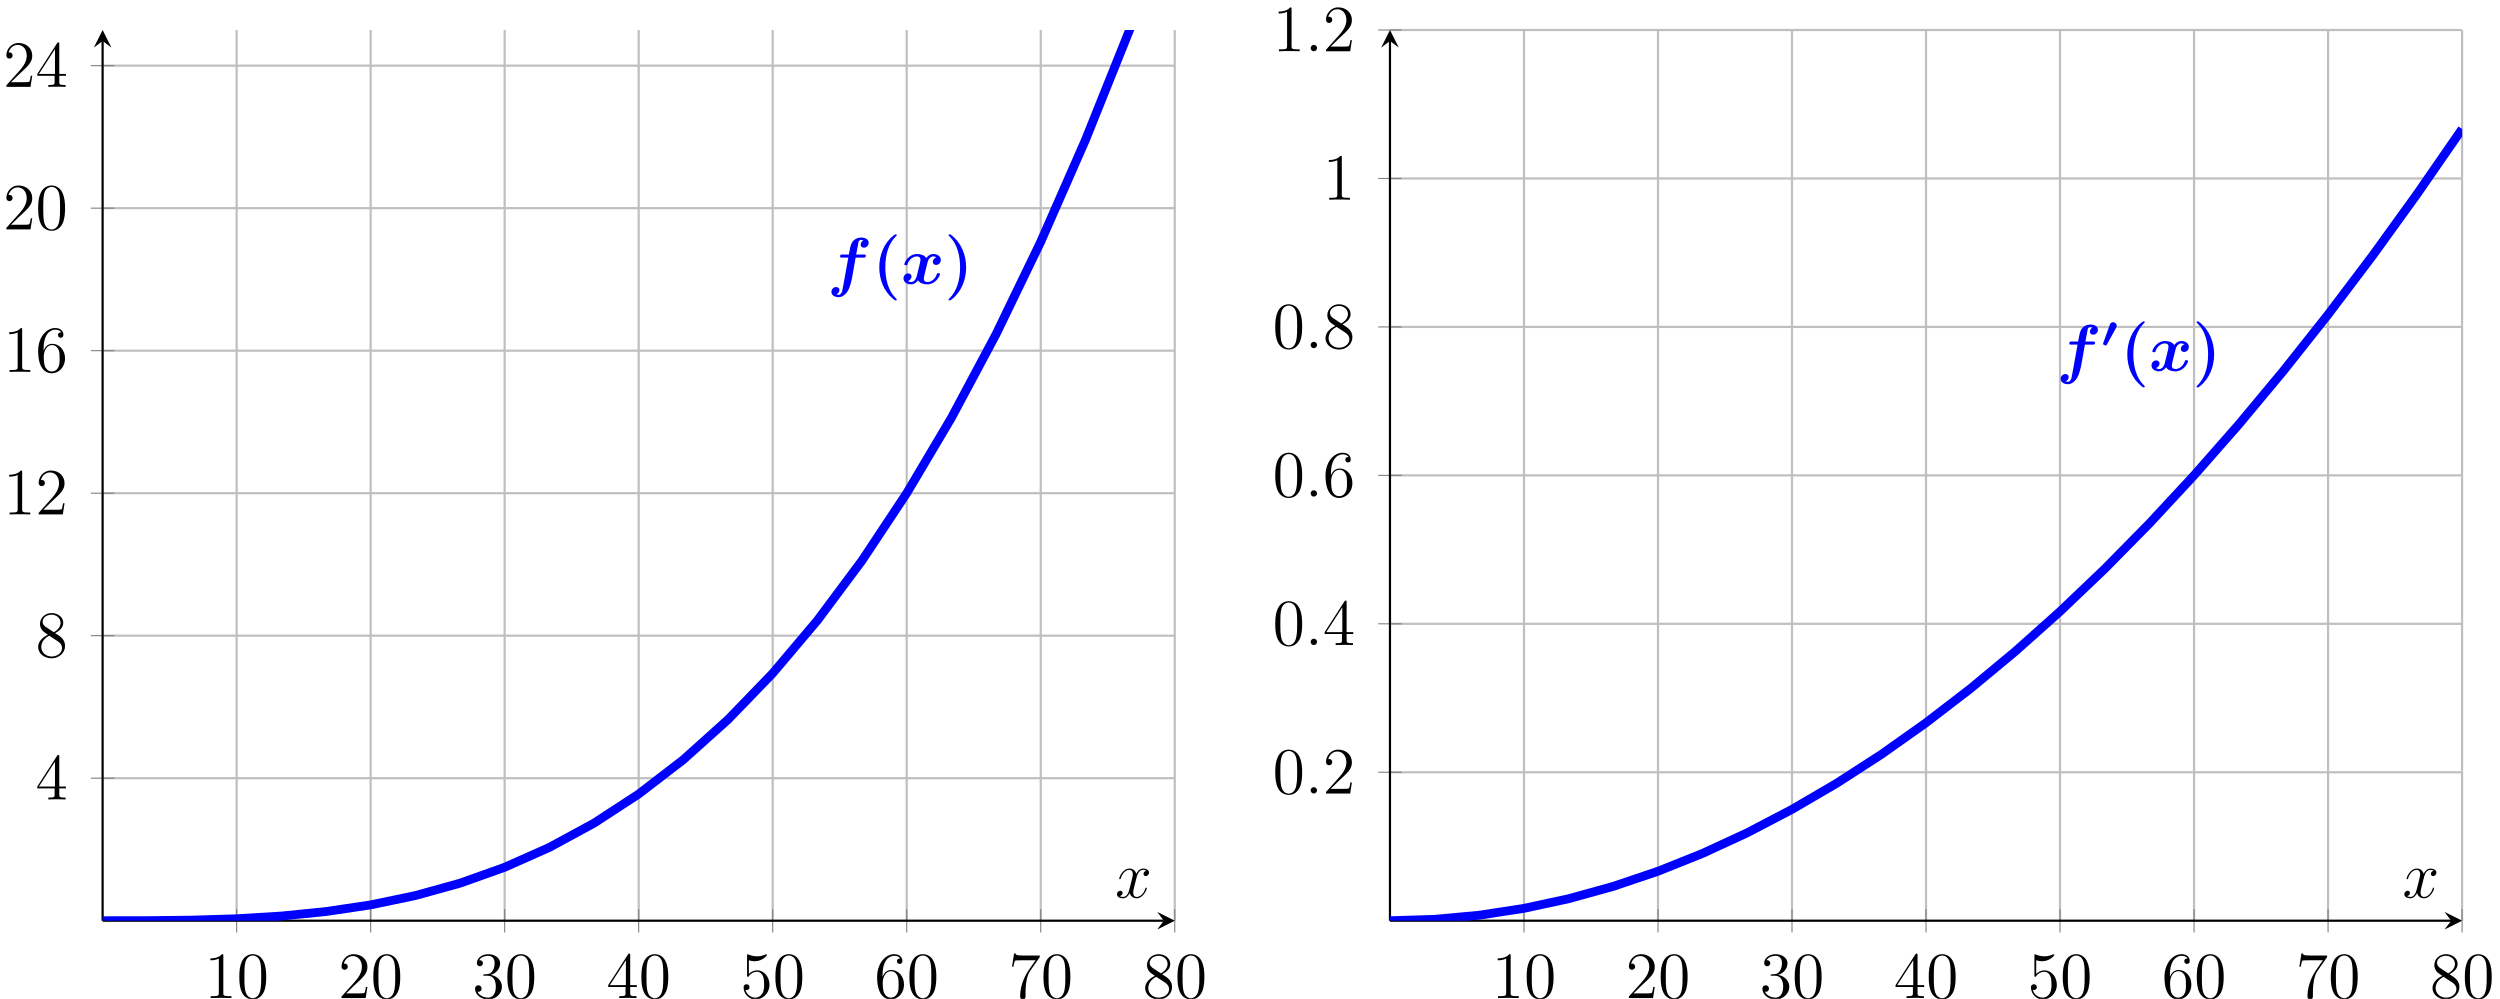 <?xml version="1.0" encoding="UTF-8"?>
<svg xmlns="http://www.w3.org/2000/svg" xmlns:xlink="http://www.w3.org/1999/xlink" width="453pt" height="181pt" viewBox="0 0 453 181" version="1.1">
<defs>
<g>
<symbol overflow="visible" id="glyph0-0">
<path style="stroke:none;" d=""/>
</symbol>
<symbol overflow="visible" id="glyph0-1">
<path style="stroke:none;" d="M 3.438 -7.656 C 3.438 -7.938 3.438 -7.953 3.203 -7.953 C 2.922 -7.625 2.312 -7.188 1.094 -7.188 L 1.094 -6.844 C 1.359 -6.844 1.953 -6.844 2.625 -7.141 L 2.625 -0.922 C 2.625 -0.484 2.578 -0.344 1.531 -0.344 L 1.156 -0.344 L 1.156 0 C 1.484 -0.031 2.641 -0.031 3.031 -0.031 C 3.438 -0.031 4.578 -0.031 4.906 0 L 4.906 -0.344 L 4.531 -0.344 C 3.484 -0.344 3.438 -0.484 3.438 -0.922 Z M 3.438 -7.656 "/>
</symbol>
<symbol overflow="visible" id="glyph0-2">
<path style="stroke:none;" d="M 5.359 -3.828 C 5.359 -4.812 5.297 -5.781 4.859 -6.688 C 4.375 -7.688 3.516 -7.953 2.922 -7.953 C 2.234 -7.953 1.391 -7.609 0.938 -6.609 C 0.609 -5.859 0.484 -5.109 0.484 -3.828 C 0.484 -2.672 0.578 -1.797 1 -0.938 C 1.469 -0.031 2.297 0.25 2.922 0.25 C 3.953 0.25 4.547 -0.375 4.906 -1.062 C 5.328 -1.953 5.359 -3.125 5.359 -3.828 Z M 2.922 0.016 C 2.531 0.016 1.75 -0.203 1.531 -1.5 C 1.406 -2.219 1.406 -3.125 1.406 -3.969 C 1.406 -4.953 1.406 -5.828 1.594 -6.531 C 1.797 -7.344 2.406 -7.703 2.922 -7.703 C 3.375 -7.703 4.062 -7.438 4.297 -6.406 C 4.453 -5.719 4.453 -4.781 4.453 -3.969 C 4.453 -3.172 4.453 -2.266 4.312 -1.531 C 4.094 -0.219 3.328 0.016 2.922 0.016 Z M 2.922 0.016 "/>
</symbol>
<symbol overflow="visible" id="glyph0-3">
<path style="stroke:none;" d="M 5.266 -2.016 L 5 -2.016 C 4.953 -1.812 4.859 -1.141 4.75 -0.953 C 4.656 -0.844 3.984 -0.844 3.625 -0.844 L 1.406 -0.844 C 1.734 -1.125 2.469 -1.891 2.766 -2.172 C 4.594 -3.844 5.266 -4.469 5.266 -5.656 C 5.266 -7.031 4.172 -7.953 2.781 -7.953 C 1.406 -7.953 0.578 -6.766 0.578 -5.734 C 0.578 -5.125 1.109 -5.125 1.141 -5.125 C 1.406 -5.125 1.703 -5.312 1.703 -5.688 C 1.703 -6.031 1.484 -6.25 1.141 -6.25 C 1.047 -6.25 1.016 -6.25 0.984 -6.234 C 1.203 -7.047 1.859 -7.609 2.625 -7.609 C 3.641 -7.609 4.266 -6.75 4.266 -5.656 C 4.266 -4.641 3.688 -3.75 3 -2.984 L 0.578 -0.281 L 0.578 0 L 4.953 0 Z M 5.266 -2.016 "/>
</symbol>
<symbol overflow="visible" id="glyph0-4">
<path style="stroke:none;" d="M 2.203 -4.297 C 2 -4.281 1.953 -4.266 1.953 -4.156 C 1.953 -4.047 2.016 -4.047 2.219 -4.047 L 2.766 -4.047 C 3.797 -4.047 4.25 -3.203 4.25 -2.062 C 4.25 -0.484 3.438 -0.078 2.844 -0.078 C 2.266 -0.078 1.297 -0.344 0.938 -1.141 C 1.328 -1.078 1.672 -1.297 1.672 -1.719 C 1.672 -2.062 1.422 -2.312 1.094 -2.312 C 0.797 -2.312 0.484 -2.141 0.484 -1.688 C 0.484 -0.625 1.547 0.25 2.875 0.25 C 4.297 0.25 5.359 -0.844 5.359 -2.047 C 5.359 -3.141 4.469 -4 3.328 -4.203 C 4.359 -4.5 5.031 -5.375 5.031 -6.312 C 5.031 -7.25 4.047 -7.953 2.891 -7.953 C 1.703 -7.953 0.812 -7.219 0.812 -6.344 C 0.812 -5.875 1.188 -5.766 1.359 -5.766 C 1.609 -5.766 1.906 -5.953 1.906 -6.312 C 1.906 -6.688 1.609 -6.859 1.344 -6.859 C 1.281 -6.859 1.25 -6.859 1.219 -6.844 C 1.672 -7.656 2.797 -7.656 2.859 -7.656 C 3.25 -7.656 4.031 -7.484 4.031 -6.312 C 4.031 -6.078 4 -5.422 3.641 -4.906 C 3.281 -4.375 2.875 -4.344 2.562 -4.328 Z M 2.203 -4.297 "/>
</symbol>
<symbol overflow="visible" id="glyph0-5">
<path style="stroke:none;" d="M 4.312 -7.781 C 4.312 -8.016 4.312 -8.062 4.141 -8.062 C 4.047 -8.062 4.016 -8.062 3.922 -7.922 L 0.328 -2.344 L 0.328 -2 L 3.469 -2 L 3.469 -0.906 C 3.469 -0.469 3.438 -0.344 2.562 -0.344 L 2.328 -0.344 L 2.328 0 C 2.609 -0.031 3.547 -0.031 3.891 -0.031 C 4.219 -0.031 5.172 -0.031 5.453 0 L 5.453 -0.344 L 5.219 -0.344 C 4.344 -0.344 4.312 -0.469 4.312 -0.906 L 4.312 -2 L 5.516 -2 L 5.516 -2.344 L 4.312 -2.344 Z M 3.531 -6.844 L 3.531 -2.344 L 0.625 -2.344 Z M 3.531 -6.844 "/>
</symbol>
<symbol overflow="visible" id="glyph0-6">
<path style="stroke:none;" d="M 1.531 -6.844 C 2.047 -6.688 2.469 -6.672 2.594 -6.672 C 3.938 -6.672 4.812 -7.656 4.812 -7.828 C 4.812 -7.875 4.781 -7.938 4.703 -7.938 C 4.688 -7.938 4.656 -7.938 4.547 -7.891 C 3.891 -7.609 3.312 -7.562 3 -7.562 C 2.219 -7.562 1.656 -7.812 1.422 -7.906 C 1.344 -7.938 1.312 -7.938 1.297 -7.938 C 1.203 -7.938 1.203 -7.859 1.203 -7.672 L 1.203 -4.125 C 1.203 -3.906 1.203 -3.844 1.344 -3.844 C 1.406 -3.844 1.422 -3.844 1.547 -4 C 1.875 -4.484 2.438 -4.766 3.031 -4.766 C 3.672 -4.766 3.984 -4.188 4.078 -3.984 C 4.281 -3.516 4.297 -2.922 4.297 -2.469 C 4.297 -2.016 4.297 -1.344 3.953 -0.797 C 3.688 -0.375 3.234 -0.078 2.703 -0.078 C 1.906 -0.078 1.141 -0.609 0.922 -1.484 C 0.984 -1.453 1.047 -1.453 1.109 -1.453 C 1.312 -1.453 1.641 -1.562 1.641 -1.969 C 1.641 -2.312 1.406 -2.5 1.109 -2.5 C 0.891 -2.5 0.578 -2.391 0.578 -1.922 C 0.578 -0.906 1.406 0.25 2.719 0.25 C 4.078 0.25 5.266 -0.891 5.266 -2.406 C 5.266 -3.828 4.297 -5.016 3.047 -5.016 C 2.359 -5.016 1.844 -4.703 1.531 -4.375 Z M 1.531 -6.844 "/>
</symbol>
<symbol overflow="visible" id="glyph0-7">
<path style="stroke:none;" d="M 1.469 -4.156 C 1.469 -7.188 2.938 -7.656 3.578 -7.656 C 4.016 -7.656 4.453 -7.531 4.672 -7.172 C 4.531 -7.172 4.078 -7.172 4.078 -6.688 C 4.078 -6.422 4.25 -6.188 4.562 -6.188 C 4.859 -6.188 5.062 -6.375 5.062 -6.719 C 5.062 -7.344 4.609 -7.953 3.578 -7.953 C 2.062 -7.953 0.484 -6.406 0.484 -3.781 C 0.484 -0.484 1.922 0.25 2.938 0.25 C 4.25 0.25 5.359 -0.891 5.359 -2.438 C 5.359 -4.031 4.25 -5.094 3.047 -5.094 C 1.984 -5.094 1.594 -4.172 1.469 -3.844 Z M 2.938 -0.078 C 2.188 -0.078 1.828 -0.734 1.719 -0.984 C 1.609 -1.297 1.5 -1.891 1.5 -2.719 C 1.5 -3.672 1.922 -4.859 3 -4.859 C 3.656 -4.859 4 -4.406 4.188 -4 C 4.375 -3.562 4.375 -2.969 4.375 -2.453 C 4.375 -1.844 4.375 -1.297 4.141 -0.844 C 3.844 -0.281 3.422 -0.078 2.938 -0.078 Z M 2.938 -0.078 "/>
</symbol>
<symbol overflow="visible" id="glyph0-8">
<path style="stroke:none;" d="M 5.672 -7.422 L 5.672 -7.703 L 2.797 -7.703 C 1.344 -7.703 1.328 -7.859 1.281 -8.078 L 1.016 -8.078 L 0.641 -5.688 L 0.906 -5.688 C 0.938 -5.906 1.047 -6.641 1.203 -6.781 C 1.297 -6.844 2.203 -6.844 2.359 -6.844 L 4.906 -6.844 L 3.641 -5.031 C 3.312 -4.562 2.109 -2.609 2.109 -0.359 C 2.109 -0.234 2.109 0.25 2.594 0.25 C 3.094 0.25 3.094 -0.219 3.094 -0.375 L 3.094 -0.969 C 3.094 -2.75 3.375 -4.141 3.938 -4.938 Z M 5.672 -7.422 "/>
</symbol>
<symbol overflow="visible" id="glyph0-9">
<path style="stroke:none;" d="M 3.562 -4.312 C 4.156 -4.641 5.031 -5.188 5.031 -6.188 C 5.031 -7.234 4.031 -7.953 2.922 -7.953 C 1.75 -7.953 0.812 -7.078 0.812 -5.984 C 0.812 -5.578 0.938 -5.172 1.266 -4.766 C 1.406 -4.609 1.406 -4.609 2.25 -4.016 C 1.094 -3.484 0.484 -2.672 0.484 -1.812 C 0.484 -0.531 1.703 0.25 2.922 0.25 C 4.25 0.25 5.359 -0.734 5.359 -1.984 C 5.359 -3.203 4.5 -3.734 3.562 -4.312 Z M 1.938 -5.391 C 1.781 -5.5 1.297 -5.812 1.297 -6.391 C 1.297 -7.172 2.109 -7.656 2.922 -7.656 C 3.781 -7.656 4.547 -7.047 4.547 -6.188 C 4.547 -5.453 4.016 -4.859 3.328 -4.484 Z M 2.5 -3.844 L 3.938 -2.906 C 4.25 -2.703 4.812 -2.328 4.812 -1.609 C 4.812 -0.688 3.891 -0.078 2.922 -0.078 C 1.906 -0.078 1.047 -0.812 1.047 -1.812 C 1.047 -2.734 1.719 -3.484 2.5 -3.844 Z M 2.5 -3.844 "/>
</symbol>
<symbol overflow="visible" id="glyph1-0">
<path style="stroke:none;" d=""/>
</symbol>
<symbol overflow="visible" id="glyph1-1">
<path style="stroke:none;" d="M 5.125 -4.75 L 6.531 -4.75 C 6.75 -4.75 6.969 -4.75 6.969 -5.094 C 6.969 -5.312 6.766 -5.312 6.562 -5.312 L 5.219 -5.312 L 5.625 -7.469 C 5.656 -7.688 5.656 -7.703 5.766 -7.812 C 5.922 -7.953 6.062 -7.953 6.125 -7.953 C 6.281 -7.953 6.391 -7.938 6.531 -7.875 C 6.25 -7.734 6.031 -7.422 6.031 -7.094 C 6.031 -6.734 6.328 -6.547 6.625 -6.547 C 7.109 -6.547 7.484 -6.984 7.484 -7.438 C 7.484 -8.047 6.859 -8.391 6.125 -8.391 C 5.562 -8.391 4.891 -8.156 4.469 -7.5 C 4.203 -7.047 4.125 -6.594 3.891 -5.312 L 2.719 -5.312 C 2.5 -5.312 2.297 -5.312 2.297 -4.953 C 2.297 -4.75 2.5 -4.75 2.688 -4.75 L 3.797 -4.75 L 2.875 0.344 C 2.859 0.453 2.719 1.203 2.672 1.375 C 2.641 1.438 2.453 1.984 2.062 1.984 C 1.844 1.984 1.75 1.953 1.656 1.906 C 1.953 1.766 2.188 1.453 2.188 1.125 C 2.188 0.766 1.906 0.578 1.609 0.578 C 1.109 0.578 0.734 1 0.734 1.453 C 0.734 2.109 1.422 2.422 2.047 2.422 C 2.938 2.422 3.562 1.531 3.656 1.375 C 4.172 0.578 4.453 -0.938 4.484 -1.141 Z M 5.125 -4.75 "/>
</symbol>
<symbol overflow="visible" id="glyph1-2">
<path style="stroke:none;" d="M 6.406 -4.797 C 5.969 -4.672 5.766 -4.266 5.766 -3.969 C 5.766 -3.703 5.969 -3.422 6.359 -3.422 C 6.781 -3.422 7.219 -3.766 7.219 -4.344 C 7.219 -4.984 6.594 -5.406 5.859 -5.406 C 5.172 -5.406 4.734 -4.891 4.578 -4.672 C 4.281 -5.172 3.609 -5.406 2.922 -5.406 C 1.422 -5.406 0.609 -3.938 0.609 -3.531 C 0.609 -3.375 0.781 -3.375 0.891 -3.375 C 1.047 -3.375 1.125 -3.375 1.172 -3.531 C 1.516 -4.609 2.375 -4.969 2.875 -4.969 C 3.328 -4.969 3.531 -4.75 3.531 -4.375 C 3.531 -4.141 3.375 -3.484 3.266 -3.062 L 2.859 -1.422 C 2.672 -0.688 2.25 -0.328 1.844 -0.328 C 1.781 -0.328 1.5 -0.328 1.266 -0.516 C 1.703 -0.641 1.906 -1.047 1.906 -1.344 C 1.906 -1.609 1.703 -1.891 1.312 -1.891 C 0.891 -1.891 0.453 -1.547 0.453 -0.953 C 0.453 -0.328 1.094 0.094 1.812 0.094 C 2.5 0.094 2.938 -0.422 3.094 -0.641 C 3.391 -0.125 4.062 0.094 4.75 0.094 C 6.25 0.094 7.062 -1.375 7.062 -1.766 C 7.062 -1.938 6.891 -1.938 6.781 -1.938 C 6.641 -1.938 6.547 -1.938 6.5 -1.781 C 6.156 -0.688 5.297 -0.328 4.812 -0.328 C 4.344 -0.328 4.141 -0.547 4.141 -0.938 C 4.141 -1.188 4.297 -1.812 4.406 -2.266 C 4.484 -2.562 4.75 -3.688 4.812 -3.891 C 5 -4.609 5.422 -4.969 5.828 -4.969 C 5.891 -4.969 6.172 -4.969 6.406 -4.797 Z M 6.406 -4.797 "/>
</symbol>
<symbol overflow="visible" id="glyph2-0">
<path style="stroke:none;" d=""/>
</symbol>
<symbol overflow="visible" id="glyph2-1">
<path style="stroke:none;" d="M 4.469 2.859 C 4.469 2.812 4.469 2.781 4.25 2.562 C 2.906 1.234 2.391 -0.875 2.391 -2.969 C 2.391 -5.328 2.969 -7.266 4.312 -8.625 C 4.453 -8.766 4.469 -8.781 4.469 -8.828 C 4.469 -8.969 4.328 -8.969 4.266 -8.969 C 4.156 -8.969 4.141 -8.969 3.828 -8.719 C 2.109 -7.344 1.297 -5.141 1.297 -2.984 C 1.297 -0.781 2.109 1.344 3.812 2.734 C 4.125 3 4.141 3 4.266 3 C 4.328 3 4.469 3 4.469 2.859 Z M 4.469 2.859 "/>
</symbol>
<symbol overflow="visible" id="glyph2-2">
<path style="stroke:none;" d="M 3.922 -2.969 C 3.922 -5.172 3.094 -7.312 1.406 -8.703 C 1.094 -8.969 1.062 -8.969 0.938 -8.969 C 0.891 -8.969 0.734 -8.969 0.734 -8.828 C 0.734 -8.781 0.734 -8.75 0.969 -8.531 C 2.312 -7.203 2.828 -5.094 2.828 -2.984 C 2.828 -0.641 2.234 1.297 0.891 2.656 C 0.75 2.797 0.734 2.812 0.734 2.859 C 0.734 3 0.891 3 0.938 3 C 1.047 3 1.078 3 1.391 2.75 C 3.109 1.375 3.922 -0.828 3.922 -2.969 Z M 3.922 -2.969 "/>
</symbol>
<symbol overflow="visible" id="glyph3-0">
<path style="stroke:none;" d=""/>
</symbol>
<symbol overflow="visible" id="glyph3-1">
<path style="stroke:none;" d="M 5.672 -4.875 C 5.281 -4.812 5.141 -4.516 5.141 -4.297 C 5.141 -4 5.359 -3.906 5.531 -3.906 C 5.891 -3.906 6.141 -4.219 6.141 -4.547 C 6.141 -5.047 5.562 -5.266 5.062 -5.266 C 4.344 -5.266 3.938 -4.547 3.828 -4.328 C 3.547 -5.219 2.812 -5.266 2.594 -5.266 C 1.375 -5.266 0.734 -3.703 0.734 -3.438 C 0.734 -3.391 0.781 -3.328 0.859 -3.328 C 0.953 -3.328 0.984 -3.406 1 -3.453 C 1.406 -4.781 2.219 -5.031 2.562 -5.031 C 3.094 -5.031 3.203 -4.531 3.203 -4.25 C 3.203 -3.984 3.125 -3.703 2.984 -3.125 L 2.578 -1.5 C 2.406 -0.781 2.062 -0.125 1.422 -0.125 C 1.359 -0.125 1.062 -0.125 0.812 -0.281 C 1.25 -0.359 1.344 -0.719 1.344 -0.859 C 1.344 -1.094 1.156 -1.25 0.938 -1.25 C 0.641 -1.25 0.328 -0.984 0.328 -0.609 C 0.328 -0.109 0.891 0.125 1.406 0.125 C 1.984 0.125 2.391 -0.328 2.641 -0.828 C 2.828 -0.125 3.438 0.125 3.875 0.125 C 5.094 0.125 5.734 -1.453 5.734 -1.703 C 5.734 -1.766 5.688 -1.812 5.625 -1.812 C 5.516 -1.812 5.5 -1.75 5.469 -1.656 C 5.141 -0.609 4.453 -0.125 3.906 -0.125 C 3.484 -0.125 3.266 -0.438 3.266 -0.922 C 3.266 -1.188 3.312 -1.375 3.5 -2.156 L 3.922 -3.797 C 4.094 -4.5 4.5 -5.031 5.062 -5.031 C 5.078 -5.031 5.422 -5.031 5.672 -4.875 Z M 5.672 -4.875 "/>
</symbol>
<symbol overflow="visible" id="glyph3-2">
<path style="stroke:none;" d="M 2.203 -0.578 C 2.203 -0.922 1.906 -1.156 1.625 -1.156 C 1.281 -1.156 1.047 -0.875 1.047 -0.578 C 1.047 -0.234 1.328 0 1.609 0 C 1.953 0 2.203 -0.281 2.203 -0.578 Z M 2.203 -0.578 "/>
</symbol>
<symbol overflow="visible" id="glyph4-0">
<path style="stroke:none;" d=""/>
</symbol>
<symbol overflow="visible" id="glyph4-1">
<path style="stroke:none;" d="M 2.672 -3.469 C 2.703 -3.547 2.781 -3.688 2.781 -3.844 C 2.781 -4.156 2.516 -4.469 2.109 -4.469 C 1.688 -4.469 1.562 -4.125 1.516 -4 L 0.328 -0.672 C 0.312 -0.641 0.297 -0.578 0.297 -0.547 C 0.297 -0.453 0.328 -0.438 0.516 -0.359 C 0.609 -0.312 0.766 -0.234 0.812 -0.234 C 0.891 -0.234 0.906 -0.266 0.969 -0.375 Z M 2.672 -3.469 "/>
</symbol>
</g>
<clipPath id="clip1">
  <path d="M 18.594 5.434 L 212.875 5.434 L 212.875 166.832 L 18.594 166.832 Z M 18.594 5.434 "/>
</clipPath>
<clipPath id="clip2">
  <path d="M 251.863 5.434 L 446.141 5.434 L 446.141 166.832 L 251.863 166.832 Z M 251.863 5.434 "/>
</clipPath>
</defs>
<g id="surface1">
<path style="fill:none;stroke-width:0.399;stroke-linecap:butt;stroke-linejoin:miter;stroke:rgb(75%,75%,75%);stroke-opacity:1;stroke-miterlimit:10;" d="M 24.284 0.002 L 24.284 161.395 M 48.568 0.002 L 48.568 161.395 M 72.851 0.002 L 72.851 161.395 M 97.135 0.002 L 97.135 161.395 M 121.419 0.002 L 121.419 161.395 M 145.702 0.002 L 145.702 161.395 M 169.986 0.002 L 169.986 161.395 M 194.27 0.002 L 194.27 161.395 " transform="matrix(1,0,0,-1,18.593,166.834)"/>
<path style="fill:none;stroke-width:0.399;stroke-linecap:butt;stroke-linejoin:miter;stroke:rgb(75%,75%,75%);stroke-opacity:1;stroke-miterlimit:10;" d="M 0 25.825 L 194.27 25.825 M 0 51.649 L 194.27 51.649 M 0 77.468 L 194.27 77.468 M 0 103.291 L 194.27 103.291 M 0 129.115 L 194.27 129.115 M 0 154.938 L 194.27 154.938 " transform="matrix(1,0,0,-1,18.593,166.834)"/>
<path style="fill:none;stroke-width:0.199;stroke-linecap:butt;stroke-linejoin:miter;stroke:rgb(50%,50%,50%);stroke-opacity:1;stroke-miterlimit:10;" d="M 24.284 -2.127 L 24.284 2.127 M 48.568 -2.127 L 48.568 2.127 M 72.851 -2.127 L 72.851 2.127 M 97.135 -2.127 L 97.135 2.127 M 121.419 -2.127 L 121.419 2.127 M 145.702 -2.127 L 145.702 2.127 M 169.986 -2.127 L 169.986 2.127 M 194.27 -2.127 L 194.27 2.127 " transform="matrix(1,0,0,-1,18.593,166.834)"/>
<path style="fill:none;stroke-width:0.199;stroke-linecap:butt;stroke-linejoin:miter;stroke:rgb(50%,50%,50%);stroke-opacity:1;stroke-miterlimit:10;" d="M -2.125 25.825 L 2.125 25.825 M -2.125 51.649 L 2.125 51.649 M -2.125 77.468 L 2.125 77.468 M -2.125 103.291 L 2.125 103.291 M -2.125 129.115 L 2.125 129.115 M -2.125 154.938 L 2.125 154.938 " transform="matrix(1,0,0,-1,18.593,166.834)"/>
<path style="fill:none;stroke-width:0.399;stroke-linecap:butt;stroke-linejoin:miter;stroke:rgb(0%,0%,0%);stroke-opacity:1;stroke-miterlimit:10;" d="M 0 0.002 L 192.278 0.002 " transform="matrix(1,0,0,-1,18.593,166.834)"/>
<path style=" stroke:none;fill-rule:nonzero;fill:rgb(0%,0%,0%);fill-opacity:1;" d="M 212.875 166.832 L 209.688 165.238 L 210.883 166.832 L 209.688 168.426 "/>
<path style="fill:none;stroke-width:0.399;stroke-linecap:butt;stroke-linejoin:miter;stroke:rgb(0%,0%,0%);stroke-opacity:1;stroke-miterlimit:10;" d="M 0 0.002 L 0 159.403 " transform="matrix(1,0,0,-1,18.593,166.834)"/>
<path style=" stroke:none;fill-rule:nonzero;fill:rgb(0%,0%,0%);fill-opacity:1;" d="M 18.594 5.434 L 17 8.621 L 18.594 7.426 L 20.188 8.621 "/>
<g style="fill:rgb(0%,0%,0%);fill-opacity:1;">
  <use xlink:href="#glyph0-1" x="37.026" y="180.848"/>
  <use xlink:href="#glyph0-2" x="42.879" y="180.848"/>
</g>
<g style="fill:rgb(0%,0%,0%);fill-opacity:1;">
  <use xlink:href="#glyph0-3" x="61.31" y="180.848"/>
  <use xlink:href="#glyph0-2" x="67.164" y="180.848"/>
</g>
<g style="fill:rgb(0%,0%,0%);fill-opacity:1;">
  <use xlink:href="#glyph0-4" x="85.595" y="180.848"/>
  <use xlink:href="#glyph0-2" x="91.449" y="180.848"/>
</g>
<g style="fill:rgb(0%,0%,0%);fill-opacity:1;">
  <use xlink:href="#glyph0-5" x="109.88" y="180.848"/>
  <use xlink:href="#glyph0-2" x="115.734" y="180.848"/>
</g>
<g style="fill:rgb(0%,0%,0%);fill-opacity:1;">
  <use xlink:href="#glyph0-6" x="134.165" y="180.848"/>
  <use xlink:href="#glyph0-2" x="140.019" y="180.848"/>
</g>
<g style="fill:rgb(0%,0%,0%);fill-opacity:1;">
  <use xlink:href="#glyph0-7" x="158.451" y="180.848"/>
  <use xlink:href="#glyph0-2" x="164.304" y="180.848"/>
</g>
<g style="fill:rgb(0%,0%,0%);fill-opacity:1;">
  <use xlink:href="#glyph0-8" x="182.735" y="180.848"/>
  <use xlink:href="#glyph0-2" x="188.589" y="180.848"/>
</g>
<g style="fill:rgb(0%,0%,0%);fill-opacity:1;">
  <use xlink:href="#glyph0-9" x="207.021" y="180.848"/>
  <use xlink:href="#glyph0-2" x="212.874" y="180.848"/>
</g>
<g style="fill:rgb(0%,0%,0%);fill-opacity:1;">
  <use xlink:href="#glyph0-5" x="6.43" y="144.862"/>
</g>
<g style="fill:rgb(0%,0%,0%);fill-opacity:1;">
  <use xlink:href="#glyph0-9" x="6.43" y="119.038"/>
</g>
<g style="fill:rgb(0%,0%,0%);fill-opacity:1;">
  <use xlink:href="#glyph0-1" x="0.576" y="93.213"/>
  <use xlink:href="#glyph0-3" x="6.43" y="93.213"/>
</g>
<g style="fill:rgb(0%,0%,0%);fill-opacity:1;">
  <use xlink:href="#glyph0-1" x="0.576" y="67.39"/>
  <use xlink:href="#glyph0-7" x="6.43" y="67.39"/>
</g>
<g style="fill:rgb(0%,0%,0%);fill-opacity:1;">
  <use xlink:href="#glyph0-3" x="0.576" y="41.566"/>
  <use xlink:href="#glyph0-2" x="6.43" y="41.566"/>
</g>
<g style="fill:rgb(0%,0%,0%);fill-opacity:1;">
  <use xlink:href="#glyph0-3" x="0.576" y="15.741"/>
  <use xlink:href="#glyph0-5" x="6.43" y="15.741"/>
</g>
<g clip-path="url(#clip1)" clip-rule="nonzero">
<path style="fill:none;stroke-width:1.594;stroke-linecap:butt;stroke-linejoin:miter;stroke:rgb(0%,0%,100%);stroke-opacity:1;stroke-miterlimit:10;" d="M 0 0.002 L 8.094 0.013 L 16.191 0.107 L 24.284 0.357 L 32.377 0.849 L 40.474 1.662 L 48.568 2.869 L 56.661 4.556 L 64.758 6.802 L 72.851 9.685 L 80.945 13.282 L 89.042 17.681 L 97.135 22.954 L 105.228 29.184 L 113.322 36.45 L 121.419 44.832 L 129.512 54.41 L 137.605 65.261 L 145.702 77.468 L 153.796 91.112 L 161.889 106.268 L 169.986 123.017 L 178.079 141.443 L 186.173 161.622 L 194.27 183.633 " transform="matrix(1,0,0,-1,18.593,166.834)"/>
</g>
<g style="fill:rgb(0%,0%,100%);fill-opacity:1;">
  <use xlink:href="#glyph1-1" x="149.917" y="51.431"/>
</g>
<g style="fill:rgb(0%,0%,100%);fill-opacity:1;">
  <use xlink:href="#glyph2-1" x="158.029" y="51.431"/>
</g>
<g style="fill:rgb(0%,0%,100%);fill-opacity:1;">
  <use xlink:href="#glyph1-2" x="163.26" y="51.431"/>
</g>
<g style="fill:rgb(0%,0%,100%);fill-opacity:1;">
  <use xlink:href="#glyph2-2" x="171.14" y="51.431"/>
</g>
<g style="fill:rgb(0%,0%,0%);fill-opacity:1;">
  <use xlink:href="#glyph3-1" x="202.068" y="162.65"/>
</g>
<path style="fill:none;stroke-width:0.399;stroke-linecap:butt;stroke-linejoin:miter;stroke:rgb(75%,75%,75%);stroke-opacity:1;stroke-miterlimit:10;" d="M 24.286 0.001 L 24.286 161.394 M 48.569 0.001 L 48.569 161.394 M 72.849 0.001 L 72.849 161.394 M 97.133 0.001 L 97.133 161.394 M 121.416 0.001 L 121.416 161.394 M 145.7 0.001 L 145.7 161.394 M 169.984 0.001 L 169.984 161.394 M 194.267 0.001 L 194.267 161.394 " transform="matrix(1,0,0,-1,251.861,166.833)"/>
<path style="fill:none;stroke-width:0.399;stroke-linecap:butt;stroke-linejoin:miter;stroke:rgb(75%,75%,75%);stroke-opacity:1;stroke-miterlimit:10;" d="M 0.002 26.898 L 194.267 26.898 M 0.002 53.8 L 194.267 53.8 M 0.002 80.697 L 194.267 80.697 M 0.002 107.595 L 194.267 107.595 M 0.002 134.493 L 194.267 134.493 M 0.002 161.394 L 194.267 161.394 " transform="matrix(1,0,0,-1,251.861,166.833)"/>
<path style="fill:none;stroke-width:0.199;stroke-linecap:butt;stroke-linejoin:miter;stroke:rgb(50%,50%,50%);stroke-opacity:1;stroke-miterlimit:10;" d="M 24.286 -2.124 L 24.286 2.126 M 48.569 -2.124 L 48.569 2.126 M 72.849 -2.124 L 72.849 2.126 M 97.133 -2.124 L 97.133 2.126 M 121.416 -2.124 L 121.416 2.126 M 145.7 -2.124 L 145.7 2.126 M 169.984 -2.124 L 169.984 2.126 M 194.267 -2.124 L 194.267 2.126 " transform="matrix(1,0,0,-1,251.861,166.833)"/>
<path style="fill:none;stroke-width:0.199;stroke-linecap:butt;stroke-linejoin:miter;stroke:rgb(50%,50%,50%);stroke-opacity:1;stroke-miterlimit:10;" d="M -2.127 26.898 L 2.127 26.898 M -2.127 53.8 L 2.127 53.8 M -2.127 80.697 L 2.127 80.697 M -2.127 107.595 L 2.127 107.595 M -2.127 134.493 L 2.127 134.493 M -2.127 161.394 L 2.127 161.394 " transform="matrix(1,0,0,-1,251.861,166.833)"/>
<path style="fill:none;stroke-width:0.399;stroke-linecap:butt;stroke-linejoin:miter;stroke:rgb(0%,0%,0%);stroke-opacity:1;stroke-miterlimit:10;" d="M 0.002 0.001 L 192.275 0.001 " transform="matrix(1,0,0,-1,251.861,166.833)"/>
<path style=" stroke:none;fill-rule:nonzero;fill:rgb(0%,0%,0%);fill-opacity:1;" d="M 446.141 166.832 L 442.953 165.238 L 444.148 166.832 L 442.953 168.426 "/>
<path style="fill:none;stroke-width:0.399;stroke-linecap:butt;stroke-linejoin:miter;stroke:rgb(0%,0%,0%);stroke-opacity:1;stroke-miterlimit:10;" d="M 0.002 0.001 L 0.002 159.402 " transform="matrix(1,0,0,-1,251.861,166.833)"/>
<path style=" stroke:none;fill-rule:nonzero;fill:rgb(0%,0%,0%);fill-opacity:1;" d="M 251.863 5.434 L 250.266 8.621 L 251.863 7.426 L 253.457 8.621 "/>
<g style="fill:rgb(0%,0%,0%);fill-opacity:1;">
  <use xlink:href="#glyph0-1" x="270.294" y="180.848"/>
  <use xlink:href="#glyph0-2" x="276.147" y="180.848"/>
</g>
<g style="fill:rgb(0%,0%,0%);fill-opacity:1;">
  <use xlink:href="#glyph0-3" x="294.578" y="180.848"/>
  <use xlink:href="#glyph0-2" x="300.432" y="180.848"/>
</g>
<g style="fill:rgb(0%,0%,0%);fill-opacity:1;">
  <use xlink:href="#glyph0-4" x="318.863" y="180.848"/>
  <use xlink:href="#glyph0-2" x="324.717" y="180.848"/>
</g>
<g style="fill:rgb(0%,0%,0%);fill-opacity:1;">
  <use xlink:href="#glyph0-5" x="343.148" y="180.848"/>
  <use xlink:href="#glyph0-2" x="349.002" y="180.848"/>
</g>
<g style="fill:rgb(0%,0%,0%);fill-opacity:1;">
  <use xlink:href="#glyph0-6" x="367.433" y="180.848"/>
  <use xlink:href="#glyph0-2" x="373.287" y="180.848"/>
</g>
<g style="fill:rgb(0%,0%,0%);fill-opacity:1;">
  <use xlink:href="#glyph0-7" x="391.719" y="180.848"/>
  <use xlink:href="#glyph0-2" x="397.572" y="180.848"/>
</g>
<g style="fill:rgb(0%,0%,0%);fill-opacity:1;">
  <use xlink:href="#glyph0-8" x="416.003" y="180.848"/>
  <use xlink:href="#glyph0-2" x="421.857" y="180.848"/>
</g>
<g style="fill:rgb(0%,0%,0%);fill-opacity:1;">
  <use xlink:href="#glyph0-9" x="440.289" y="180.848"/>
  <use xlink:href="#glyph0-2" x="446.142" y="180.848"/>
</g>
<g style="fill:rgb(0%,0%,0%);fill-opacity:1;">
  <use xlink:href="#glyph0-2" x="230.592" y="143.785"/>
</g>
<g style="fill:rgb(0%,0%,0%);fill-opacity:1;">
  <use xlink:href="#glyph3-2" x="236.446" y="143.785"/>
</g>
<g style="fill:rgb(0%,0%,0%);fill-opacity:1;">
  <use xlink:href="#glyph0-3" x="239.698" y="143.785"/>
</g>
<g style="fill:rgb(0%,0%,0%);fill-opacity:1;">
  <use xlink:href="#glyph0-2" x="230.592" y="116.885"/>
</g>
<g style="fill:rgb(0%,0%,0%);fill-opacity:1;">
  <use xlink:href="#glyph3-2" x="236.446" y="116.885"/>
</g>
<g style="fill:rgb(0%,0%,0%);fill-opacity:1;">
  <use xlink:href="#glyph0-5" x="239.698" y="116.885"/>
</g>
<g style="fill:rgb(0%,0%,0%);fill-opacity:1;">
  <use xlink:href="#glyph0-2" x="230.592" y="89.986"/>
</g>
<g style="fill:rgb(0%,0%,0%);fill-opacity:1;">
  <use xlink:href="#glyph3-2" x="236.446" y="89.986"/>
</g>
<g style="fill:rgb(0%,0%,0%);fill-opacity:1;">
  <use xlink:href="#glyph0-7" x="239.698" y="89.986"/>
</g>
<g style="fill:rgb(0%,0%,0%);fill-opacity:1;">
  <use xlink:href="#glyph0-2" x="230.592" y="63.086"/>
</g>
<g style="fill:rgb(0%,0%,0%);fill-opacity:1;">
  <use xlink:href="#glyph3-2" x="236.446" y="63.086"/>
</g>
<g style="fill:rgb(0%,0%,0%);fill-opacity:1;">
  <use xlink:href="#glyph0-9" x="239.698" y="63.086"/>
</g>
<g style="fill:rgb(0%,0%,0%);fill-opacity:1;">
  <use xlink:href="#glyph0-1" x="239.698" y="36.187"/>
</g>
<g style="fill:rgb(0%,0%,0%);fill-opacity:1;">
  <use xlink:href="#glyph0-1" x="230.592" y="9.287"/>
</g>
<g style="fill:rgb(0%,0%,0%);fill-opacity:1;">
  <use xlink:href="#glyph3-2" x="236.446" y="9.287"/>
</g>
<g style="fill:rgb(0%,0%,0%);fill-opacity:1;">
  <use xlink:href="#glyph0-3" x="239.698" y="9.287"/>
</g>
<g clip-path="url(#clip2)" clip-rule="nonzero">
<path style="fill:none;stroke-width:1.594;stroke-linecap:butt;stroke-linejoin:miter;stroke:rgb(0%,0%,100%);stroke-opacity:1;stroke-miterlimit:10;" d="M 0.002 0.001 L 8.095 0.251 L 16.188 0.997 L 24.286 2.243 L 32.379 3.985 L 40.472 6.227 L 48.565 8.965 L 56.662 12.203 L 64.756 15.942 L 72.849 20.176 L 80.946 24.906 L 89.039 30.136 L 97.133 35.867 L 105.23 42.093 L 113.323 48.816 L 121.416 56.038 L 129.514 63.76 L 137.607 71.979 L 145.7 80.697 L 153.797 89.912 L 161.891 99.627 L 169.984 109.837 L 178.081 120.548 L 186.174 131.754 L 194.267 143.461 " transform="matrix(1,0,0,-1,251.861,166.833)"/>
</g>
<g style="fill:rgb(0%,0%,100%);fill-opacity:1;">
  <use xlink:href="#glyph1-1" x="372.659" y="67.197"/>
</g>
<g style="fill:rgb(0%,0%,100%);fill-opacity:1;">
  <use xlink:href="#glyph4-1" x="380.771" y="62.859"/>
</g>
<g style="fill:rgb(0%,0%,100%);fill-opacity:1;">
  <use xlink:href="#glyph2-1" x="384.169" y="67.197"/>
</g>
<g style="fill:rgb(0%,0%,100%);fill-opacity:1;">
  <use xlink:href="#glyph1-2" x="389.4" y="67.197"/>
</g>
<g style="fill:rgb(0%,0%,100%);fill-opacity:1;">
  <use xlink:href="#glyph2-2" x="397.279" y="67.197"/>
</g>
<g style="fill:rgb(0%,0%,0%);fill-opacity:1;">
  <use xlink:href="#glyph3-1" x="435.336" y="162.649"/>
</g>
</g>
</svg>
